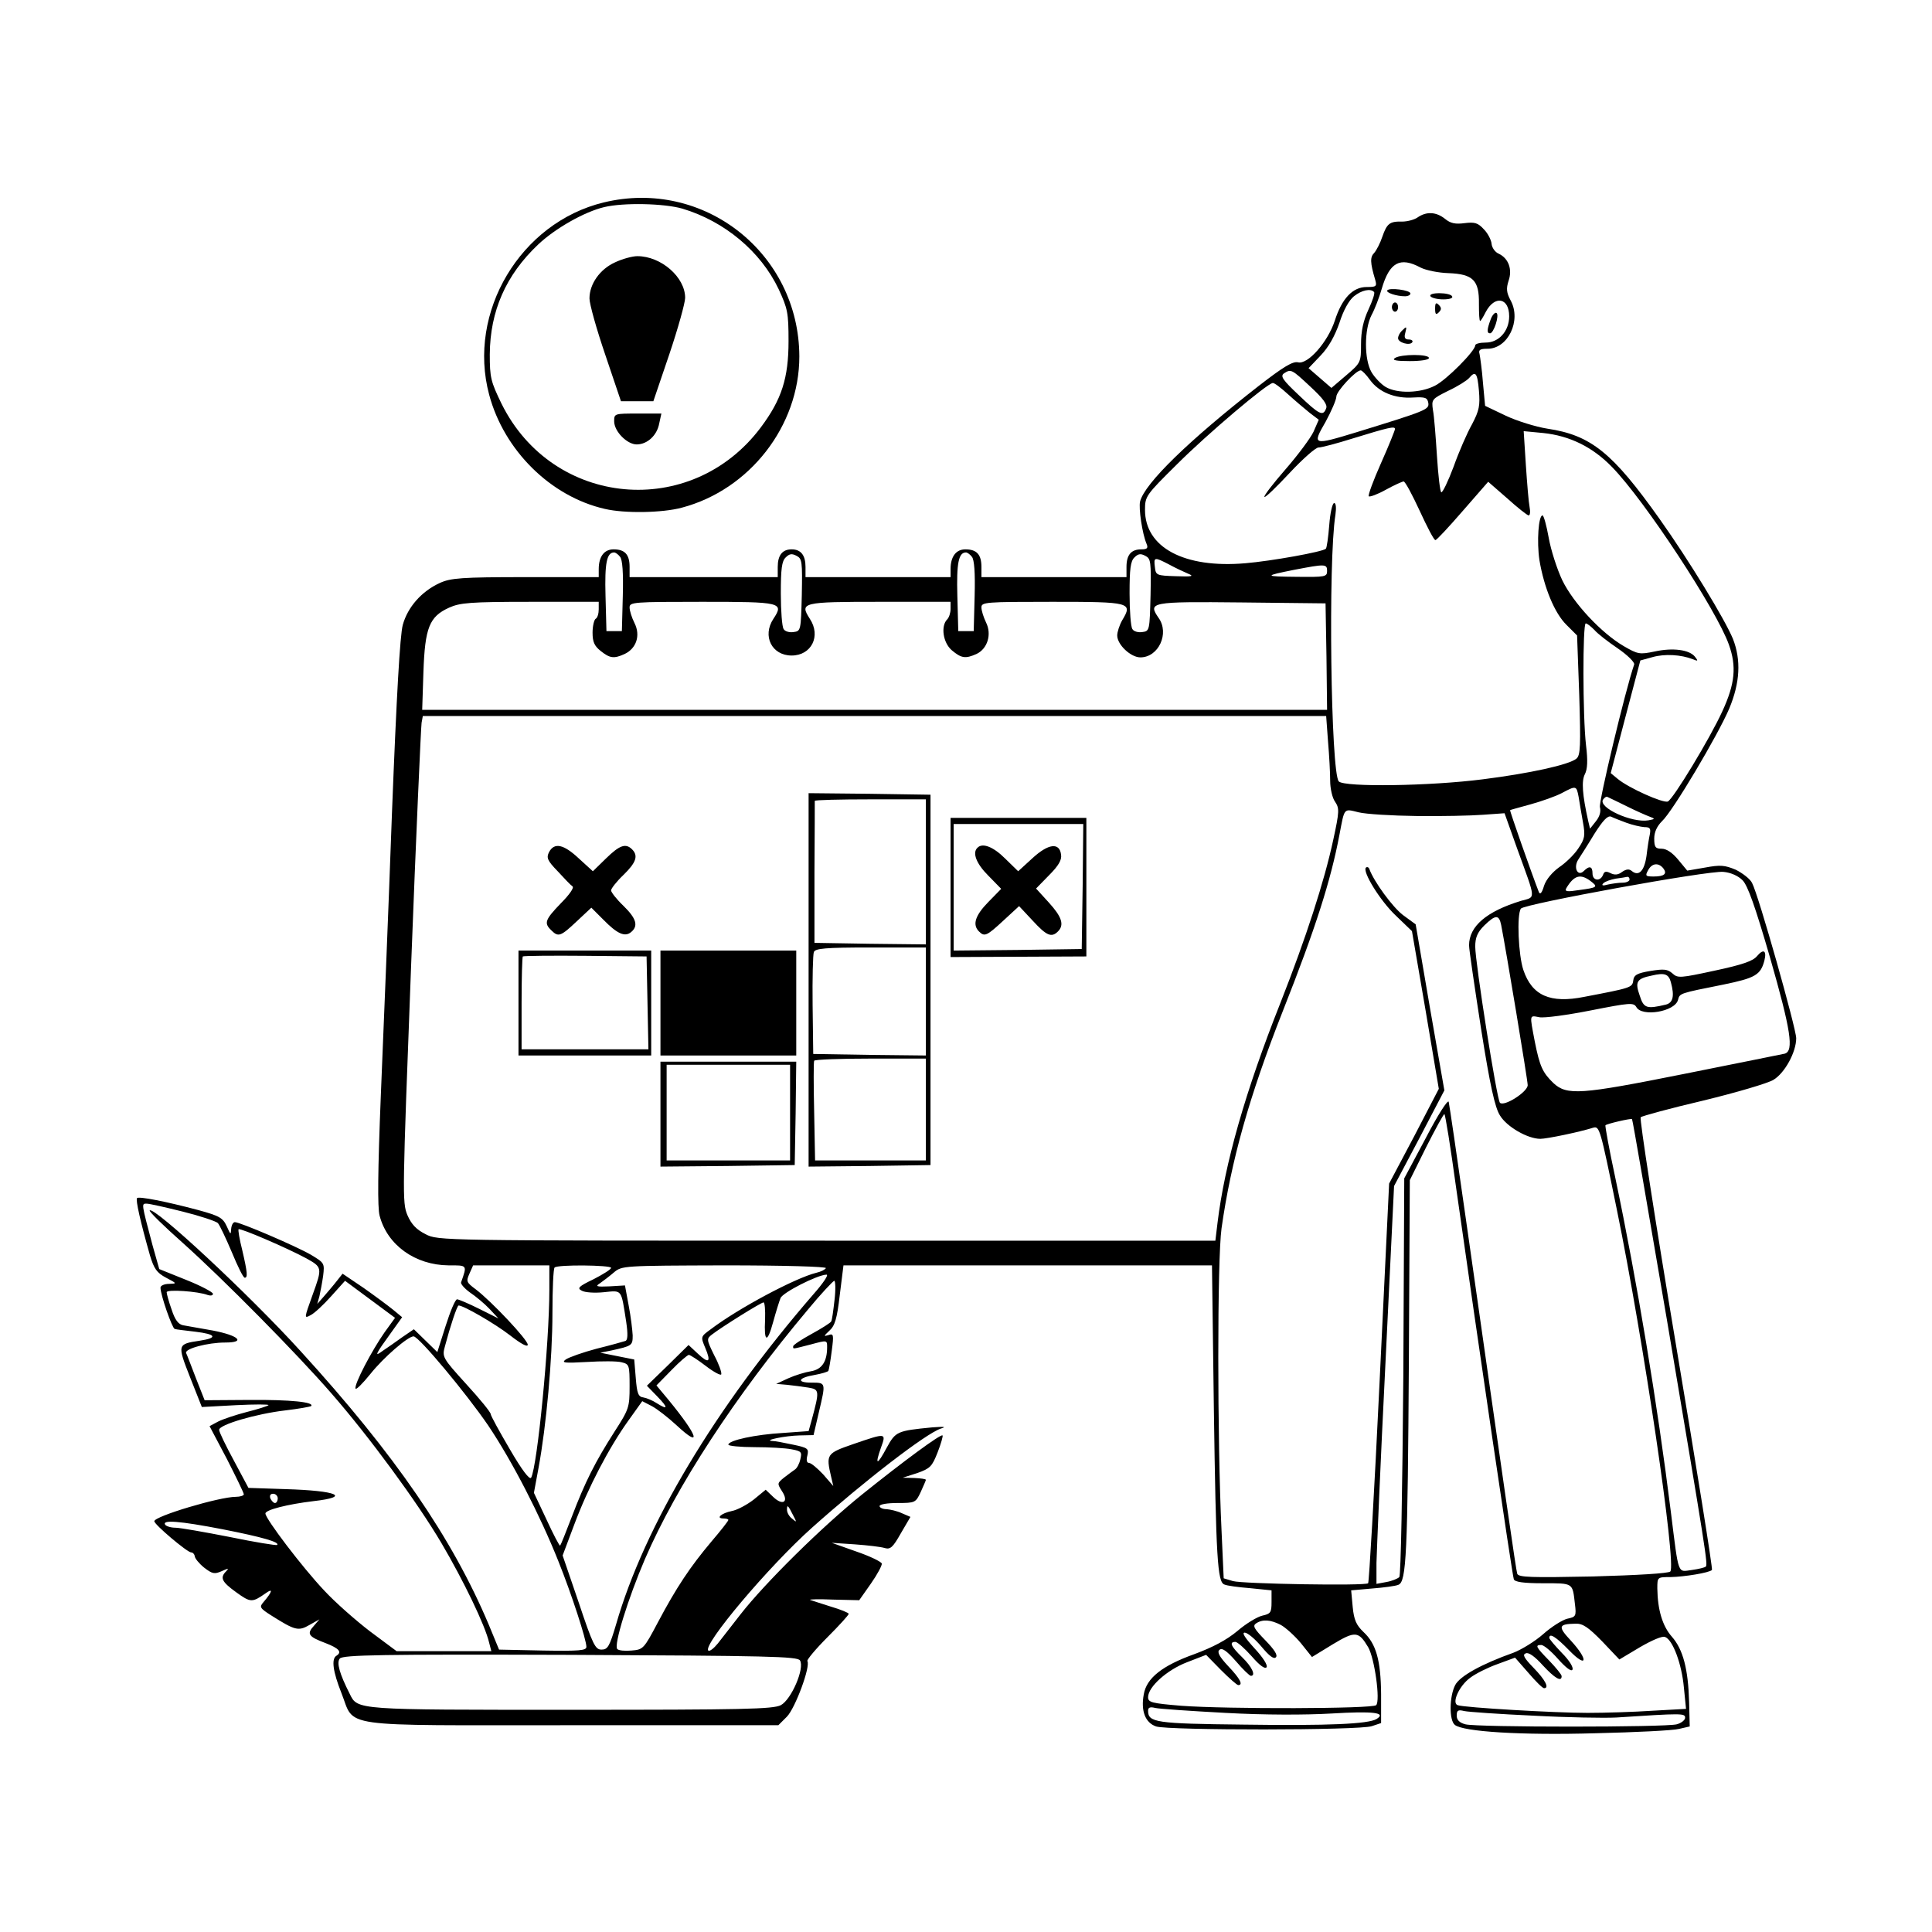 <?xml version="1.0" standalone="no"?>
<!DOCTYPE svg PUBLIC "-//W3C//DTD SVG 20010904//EN"
 "http://www.w3.org/TR/2001/REC-SVG-20010904/DTD/svg10.dtd">
<svg version="1.0" xmlns="http://www.w3.org/2000/svg"
 width="626pt" height="626pt" viewBox="0 0 626 626"
 preserveAspectRatio="xMidYMid meet">

<g transform="translate(0,626) scale(0.1,-0.1)"
fill="#000000" stroke="none">
<path d="M1956 5604 c-269 -65 -443 -355 -371 -623 48 -180 199 -330 375 -370
64 -15 186 -13 249 4 220 58 381 265 381 490 -1 334 -309 578 -634 499z m255
-20 c137 -41 254 -139 312 -261 29 -63 32 -76 32 -168 0 -120 -22 -189 -90
-280 -225 -300 -674 -259 -840 77 -35 72 -38 85 -38 160 1 140 52 257 157 356
55 52 150 106 214 121 63 15 194 12 253 -5z"/>
<path d="M1993 5410 c-49 -22 -83 -70 -83 -117 0 -18 23 -100 51 -182 l51
-151 53 0 52 0 52 153 c28 83 51 166 51 182 0 67 -78 135 -155 135 -16 0 -49
-9 -72 -20z"/>
<path d="M1990 4895 c0 -33 42 -75 73 -75 34 0 66 29 73 68 l7 32 -77 0 c-75
0 -76 0 -76 -25z"/>
<path d="M4594 5556 c-11 -8 -34 -14 -51 -14 -40 1 -49 -6 -64 -49 -7 -21 -19
-44 -26 -52 -14 -14 -14 -31 3 -88 6 -21 3 -23 -28 -23 -45 0 -80 -37 -103
-109 -23 -70 -88 -143 -119 -135 -17 4 -47 -14 -127 -76 -227 -177 -370 -316
-385 -375 -5 -22 7 -104 21 -137 6 -14 2 -18 -17 -18 -33 0 -48 -18 -48 -57
l0 -33 -235 0 -235 0 0 33 c0 40 -15 57 -52 57 -30 0 -48 -23 -48 -64 l0 -26
-235 0 -235 0 0 33 c0 38 -15 57 -45 57 -30 0 -45 -19 -45 -57 l0 -33 -240 0
-240 0 0 33 c0 40 -15 57 -52 57 -30 0 -48 -23 -48 -64 l0 -26 -237 0 c-209 0
-243 -3 -278 -19 -59 -27 -104 -78 -120 -136 -9 -34 -20 -226 -35 -610 -11
-308 -28 -719 -36 -913 -10 -248 -11 -365 -4 -391 25 -96 116 -160 223 -161
62 0 61 2 41 -55 -2 -5 11 -20 29 -33 18 -12 47 -36 63 -53 l29 -31 -62 31
c-34 17 -67 31 -72 31 -6 0 -22 -39 -37 -86 l-27 -85 -38 37 -38 37 -38 -26
c-21 -15 -49 -35 -63 -44 -28 -21 -25 -13 28 60 l35 49 -29 24 c-16 13 -59 45
-96 71 l-68 46 -19 -24 c-10 -13 -29 -35 -41 -49 l-22 -25 7 25 c3 14 9 44 12
66 5 41 4 42 -39 68 -48 28 -230 106 -247 106 -6 0 -11 -10 -12 -22 -1 -20 -2
-19 -14 8 -13 28 -23 34 -92 53 -105 28 -192 45 -199 39 -5 -6 11 -77 42 -186
13 -43 22 -56 52 -72 36 -19 36 -19 10 -20 -16 0 -28 -6 -28 -12 0 -24 38
-132 46 -134 5 -2 35 -5 67 -9 67 -8 74 -20 15 -29 -74 -11 -74 -12 -32 -119
l38 -96 111 6 c60 3 108 3 105 0 -3 -3 -34 -13 -70 -22 -35 -9 -77 -23 -93
-31 l-28 -15 56 -106 c30 -59 55 -110 55 -115 0 -4 -12 -8 -26 -8 -53 0 -264
-63 -264 -79 0 -11 107 -101 119 -101 6 0 11 -6 12 -12 0 -7 14 -24 30 -37 27
-21 34 -22 57 -12 22 10 25 10 15 0 -21 -21 -15 -34 32 -68 47 -34 52 -34 95
-4 26 19 23 6 -7 -29 -13 -15 -11 -19 27 -43 76 -48 87 -51 123 -30 l32 18
-18 -21 c-24 -26 -18 -35 38 -56 44 -17 54 -29 35 -41 -17 -10 -11 -52 16
-120 46 -115 -25 -105 746 -105 l670 0 28 28 c27 28 77 163 66 180 -2 4 27 39
65 77 38 38 69 72 69 76 0 3 -26 14 -57 23 -32 10 -62 20 -68 22 -5 2 28 3 75
1 l84 -2 38 54 c21 30 37 60 35 65 -2 6 -39 24 -83 39 l-79 28 75 -5 c41 -3
85 -8 97 -12 18 -5 26 2 52 48 l31 53 -28 12 c-15 7 -37 12 -49 13 -13 0 -23
5 -23 10 0 6 26 10 58 10 57 0 59 1 75 35 9 20 17 38 17 40 0 3 -17 5 -37 6
l-38 1 47 15 c42 15 48 21 66 67 11 28 18 53 16 55 -5 6 -127 -84 -259 -190
-132 -106 -316 -288 -395 -389 -28 -36 -61 -78 -74 -95 -13 -16 -27 -27 -31
-23 -19 18 195 272 336 398 169 151 369 305 417 321 20 6 12 7 -28 4 -113 -11
-118 -13 -147 -66 -31 -58 -39 -58 -19 -1 18 50 19 50 -89 13 -87 -30 -89 -33
-72 -106 l7 -30 -33 38 c-19 20 -39 37 -46 37 -7 0 -9 9 -5 24 5 22 2 25 -46
35 -28 6 -59 12 -68 12 -30 2 42 17 89 18 l45 1 17 73 c23 98 24 97 -24 97
-50 0 -43 16 11 25 22 4 42 10 44 13 2 4 7 33 11 65 7 53 6 57 -11 51 -16 -5
-15 -3 3 14 18 16 25 38 34 116 l12 96 597 0 597 0 6 -457 c7 -496 12 -569 34
-577 8 -4 46 -9 84 -12 l69 -7 0 -38 c0 -34 -3 -38 -30 -44 -17 -4 -53 -26
-81 -50 -35 -29 -78 -52 -140 -75 -103 -37 -154 -77 -163 -130 -10 -54 5 -92
40 -104 39 -13 660 -13 699 1 l30 10 0 94 c-1 109 -16 163 -57 201 -23 22 -31
39 -35 81 l-5 54 68 6 c38 3 76 8 85 12 26 10 30 96 34 730 l3 581 53 107 c30
59 56 107 59 107 3 0 20 -107 38 -238 69 -487 182 -1257 187 -1269 3 -9 32
-13 95 -13 99 0 95 2 103 -67 5 -40 3 -42 -25 -48 -16 -4 -51 -26 -78 -50 -26
-23 -70 -50 -96 -60 -104 -37 -174 -76 -189 -105 -19 -37 -20 -114 -1 -129 27
-22 215 -34 456 -27 129 3 251 9 270 14 l35 8 -2 79 c-3 106 -19 170 -56 212
-30 34 -46 86 -47 156 0 37 0 37 43 37 46 1 125 14 134 23 3 3 -50 333 -117
732 -67 400 -118 730 -114 735 5 4 96 29 203 54 107 26 209 56 227 67 37 22
74 90 74 135 0 31 -122 464 -143 503 -6 13 -31 32 -53 43 -36 15 -50 16 -99 7
l-58 -10 -29 35 c-19 23 -38 36 -54 36 -20 0 -24 5 -24 33 0 21 9 40 25 56 35
32 182 280 218 365 35 84 39 157 12 226 -26 63 -142 254 -238 389 -152 214
-222 271 -363 292 -38 6 -99 25 -135 42 l-67 32 -7 75 c-3 41 -9 83 -11 93 -4
13 1 17 26 17 66 0 110 91 75 156 -14 26 -15 39 -7 64 13 37 0 73 -32 88 -12
5 -22 20 -23 32 -1 12 -12 34 -25 47 -19 21 -30 24 -62 20 -30 -4 -46 -1 -64
14 -29 23 -60 24 -88 5z m9 -163 c18 -9 58 -17 90 -18 80 -3 100 -23 99 -99 0
-31 1 -56 4 -56 2 0 10 13 18 29 29 55 76 47 76 -14 0 -47 -33 -85 -76 -85
-19 0 -34 -4 -34 -9 0 -18 -94 -113 -131 -131 -47 -24 -121 -26 -159 -4 -15 9
-36 31 -46 48 -24 41 -24 138 0 185 10 18 25 57 33 85 25 86 59 105 126 69z
m-151 -79 c4 -3 -5 -29 -18 -57 -17 -37 -24 -70 -24 -112 0 -59 -1 -61 -48
-101 l-48 -41 -37 32 -37 32 39 41 c26 27 46 63 61 106 13 41 31 73 47 86 25
20 54 26 65 14z m-206 -307 c41 -38 56 -58 51 -70 -10 -27 -22 -21 -89 43 -52
49 -60 61 -48 70 23 15 25 14 86 -43z m193 22 c29 -40 81 -61 140 -57 39 2 46
0 49 -18 3 -21 -7 -25 -231 -94 -144 -44 -146 -43 -102 33 19 35 35 72 35 82
0 17 63 85 79 85 4 0 18 -14 30 -31z m353 -35 c4 -48 1 -64 -22 -108 -16 -28
-43 -90 -60 -138 -18 -48 -36 -85 -40 -83 -4 2 -10 55 -14 117 -4 62 -9 129
-13 149 -5 35 -4 36 50 63 30 14 60 33 67 41 21 25 27 17 32 -41z m-618 -12
c22 -20 54 -47 70 -60 l29 -22 -17 -39 c-10 -21 -51 -76 -91 -122 -40 -46 -71
-86 -68 -89 3 -3 39 32 82 78 42 45 84 82 93 82 10 0 59 13 110 29 117 36 138
41 138 31 0 -4 -20 -54 -45 -110 -25 -56 -43 -105 -40 -108 3 -3 28 6 55 21
27 15 54 27 58 27 5 0 28 -43 52 -95 24 -52 46 -95 51 -95 4 0 44 43 89 95
l82 94 62 -54 c33 -30 65 -55 69 -55 5 0 6 12 3 28 -3 15 -8 76 -12 136 l-7
109 63 -6 c87 -9 161 -46 223 -110 106 -108 340 -465 379 -576 25 -70 20 -126
-21 -215 -40 -88 -160 -286 -177 -293 -16 -6 -127 44 -162 73 l-23 19 48 183
48 182 40 11 c39 11 92 8 130 -7 17 -7 18 -6 7 8 -18 23 -72 30 -131 17 -48
-10 -54 -9 -99 17 -74 43 -164 140 -200 214 -17 36 -37 98 -44 138 -7 39 -16
72 -20 72 -13 0 -19 -85 -10 -145 15 -89 49 -172 88 -210 l34 -34 7 -193 c5
-165 4 -195 -9 -206 -24 -20 -152 -48 -303 -67 -171 -22 -448 -26 -467 -7 -26
26 -35 716 -11 864 3 22 2 38 -4 38 -6 0 -13 -32 -16 -71 -3 -39 -8 -74 -11
-77 -10 -10 -177 -40 -261 -47 -198 -17 -325 51 -325 173 0 44 3 48 103 147
99 99 293 263 311 264 5 1 27 -16 50 -37z m-2165 -526 c8 -9 11 -52 9 -127
l-3 -114 -25 0 -25 0 -3 114 c-3 107 4 141 28 141 4 0 13 -6 19 -14z m589
-124 c-3 -115 -3 -117 -27 -120 -13 -2 -28 2 -32 10 -5 7 -9 59 -9 115 0 79 3
105 16 117 12 12 20 13 35 5 18 -9 19 -19 17 -127z m551 124 c8 -9 11 -52 9
-127 l-3 -114 -25 0 -25 0 -3 114 c-3 107 4 141 28 141 4 0 13 -6 19 -14z
m579 -124 c-3 -115 -3 -117 -27 -120 -13 -2 -28 2 -32 10 -5 7 -9 59 -9 115 0
79 3 105 16 117 12 12 20 13 35 5 18 -9 19 -19 17 -127z m60 99 c20 -11 48
-24 62 -30 20 -8 13 -10 -40 -8 -63 2 -65 3 -68 30 -4 32 -2 33 46 8z m512
-21 c0 -19 -6 -20 -97 -19 -109 1 -109 3 -8 23 99 19 105 19 105 -4z m-2360
-124 c0 -14 -4 -28 -10 -31 -5 -3 -10 -24 -10 -45 0 -30 6 -43 26 -59 30 -24
43 -26 78 -10 38 18 52 60 32 100 -9 18 -16 40 -16 51 0 17 13 18 235 18 257
0 266 -2 231 -55 -37 -56 -5 -119 59 -119 64 0 96 63 59 119 -34 53 -25 55
226 55 l230 0 0 -23 c0 -13 -5 -28 -11 -34 -21 -21 -14 -75 15 -100 31 -26 44
-28 80 -12 36 17 50 64 31 102 -8 17 -15 38 -15 49 0 17 13 18 230 18 254 0
261 -2 226 -60 -9 -16 -16 -38 -16 -49 0 -30 44 -71 75 -71 59 0 95 78 59 128
-35 51 -27 53 268 50 l273 -3 3 -172 2 -173 -1466 0 -1466 0 4 123 c5 143 19
179 83 208 35 16 68 19 263 19 l222 0 0 -24z m3226 -67 c10 -12 45 -39 76 -60
32 -22 55 -45 53 -52 -30 -88 -115 -445 -111 -462 4 -15 -1 -31 -13 -46 l-19
-24 -6 25 c-19 85 -22 129 -11 151 9 17 10 45 4 94 -11 94 -11 395 -1 395 5 0
17 -10 28 -21z m-863 -361 c4 -46 7 -103 7 -128 0 -25 7 -56 16 -68 14 -21 14
-31 -6 -123 -29 -135 -88 -317 -171 -528 -114 -287 -181 -523 -204 -713 l-7
-58 -1260 0 c-1252 0 -1259 0 -1299 21 -30 15 -46 32 -59 62 -17 41 -16 68 12
807 16 421 32 775 34 788 l4 22 1464 0 1463 0 6 -82z m812 -180 c3 -18 9 -55
14 -82 8 -44 6 -54 -15 -85 -13 -20 -41 -47 -62 -61 -22 -16 -42 -39 -49 -60
-7 -24 -13 -30 -17 -20 -24 62 -95 264 -93 265 1 1 31 9 67 19 36 10 81 26
100 36 47 25 48 25 55 -12z m155 -30 c30 -15 64 -30 75 -34 19 -7 18 -8 -4
-12 -53 -9 -163 41 -147 67 5 7 11 11 14 9 4 -2 32 -15 62 -30z m-680 -32 c80
-1 176 1 215 4 l70 5 41 -115 c62 -171 61 -155 12 -169 -111 -34 -168 -82
-168 -144 0 -14 18 -135 39 -271 29 -184 45 -255 61 -280 22 -37 90 -76 131
-76 21 0 127 22 171 36 21 6 23 -2 77 -266 86 -420 194 -1151 173 -1172 -6 -6
-106 -12 -251 -16 -200 -4 -241 -3 -245 9 -4 13 -38 248 -167 1154 -28 198
-53 367 -55 375 -3 8 -36 -44 -74 -117 l-70 -131 -3 -641 c-3 -373 -8 -646
-13 -651 -5 -5 -24 -13 -42 -16 l-32 -6 0 68 c1 38 13 328 29 645 l28 576 82
155 81 155 -47 269 -46 269 -41 30 c-34 26 -94 108 -109 149 -2 6 -7 8 -11 5
-13 -12 46 -108 97 -156 l52 -50 44 -256 43 -255 -80 -154 -81 -153 -31 -645
c-17 -355 -34 -647 -37 -650 -9 -9 -407 -2 -438 7 l-30 9 -7 155 c-14 293 -14
877 0 979 31 218 89 426 199 705 106 268 155 422 183 570 17 89 13 85 62 73
24 -6 108 -11 188 -12z m680 -22 c19 -7 45 -13 58 -14 18 0 21 -4 18 -22 -3
-13 -8 -45 -11 -71 -7 -49 -25 -68 -48 -49 -8 7 -18 6 -31 -3 -13 -10 -24 -11
-38 -4 -14 7 -20 6 -24 -6 -9 -22 -34 -19 -34 5 0 23 -10 26 -28 8 -20 -20
-35 11 -18 37 7 11 31 48 52 83 28 44 43 60 54 56 8 -4 31 -13 50 -20z m119
-147 c14 -18 4 -27 -31 -27 -26 0 -28 2 -18 20 12 23 33 26 49 7z m257 -39
c17 -17 41 -85 89 -250 68 -237 78 -303 48 -312 -10 -2 -157 -32 -328 -66
-335 -67 -378 -70 -422 -29 -35 34 -44 54 -60 134 -17 90 -18 85 15 79 16 -3
90 7 166 22 127 25 139 26 148 11 18 -33 125 -15 135 23 6 22 3 21 148 50 102
21 120 31 132 78 8 32 -3 39 -24 14 -13 -16 -48 -28 -137 -47 -111 -24 -120
-25 -137 -9 -16 14 -28 15 -71 8 -43 -7 -54 -13 -56 -31 -3 -23 -7 -24 -159
-53 -110 -22 -169 4 -197 87 -16 47 -22 179 -8 199 10 15 608 124 656 119 24
-2 48 -13 62 -27z m-492 -3 c25 -19 22 -21 -38 -29 -38 -6 -47 -5 -41 6 25 42
46 48 79 23z m126 5 c0 -5 -10 -10 -22 -10 -13 0 -34 -3 -48 -6 -17 -5 -22 -3
-15 4 6 6 24 12 40 15 17 2 33 5 38 6 4 0 7 -3 7 -9z m-416 -147 c15 -76 86
-503 86 -519 0 -22 -77 -71 -90 -57 -10 10 -80 454 -80 506 0 29 7 46 29 68
37 36 48 36 55 2z m550 -186 c12 -44 7 -66 -16 -72 -63 -15 -72 -12 -85 29
-16 45 -10 55 39 65 42 10 55 5 62 -22z m-13 -1093 c128 -760 133 -793 126
-800 -3 -3 -23 -8 -45 -11 -47 -6 -42 -22 -68 187 -44 354 -110 750 -180 1083
-20 93 -34 170 -32 171 5 5 83 23 86 20 2 -1 52 -294 113 -650z m-4808 350
c56 -14 107 -31 113 -37 6 -7 26 -49 45 -94 19 -46 37 -83 42 -83 10 0 9 16
-8 89 -9 35 -14 66 -12 68 5 5 158 -61 219 -94 52 -29 53 -30 21 -118 -28 -78
-28 -78 -6 -66 12 6 41 33 66 61 l45 50 81 -60 81 -60 -34 -47 c-42 -60 -99
-169 -94 -182 1 -6 23 16 48 47 43 54 122 122 140 122 17 0 171 -185 242 -289
78 -116 168 -291 227 -439 43 -107 91 -255 91 -278 0 -12 -22 -14 -141 -12
l-142 3 -33 80 c-118 280 -304 552 -610 887 -168 185 -475 470 -489 456 -3 -3
45 -50 107 -105 132 -118 370 -359 482 -488 123 -141 278 -352 357 -486 70
-119 141 -265 154 -322 l7 -27 -153 0 -154 0 -86 64 c-47 36 -114 95 -149 133
-70 74 -190 232 -190 249 0 12 72 30 155 40 124 14 79 34 -90 39 l-120 4 -47
88 c-26 48 -48 93 -48 100 0 17 120 52 214 63 43 5 81 12 84 14 12 13 -67 21
-199 20 l-146 -1 -28 71 c-15 39 -29 76 -32 82 -5 14 70 34 127 34 68 0 43 23
-41 39 -41 7 -84 15 -96 17 -15 3 -26 17 -37 51 -9 25 -16 51 -16 56 0 10 102
3 133 -9 9 -3 17 -2 17 4 0 5 -39 26 -87 45 l-87 35 -22 78 c-36 136 -36 134
-19 134 9 0 62 -12 118 -26z m1187 -251 c0 -179 -39 -573 -59 -611 -5 -8 -30
25 -69 92 -34 58 -62 109 -62 114 0 6 -35 49 -79 97 -78 86 -79 88 -69 124 16
61 39 131 44 131 16 0 118 -59 167 -97 36 -28 57 -39 57 -30 0 16 -117 140
-168 179 -31 23 -32 26 -21 51 l12 27 124 0 123 0 0 -77z m200 69 c0 -5 -26
-21 -57 -37 -48 -23 -54 -29 -38 -37 10 -6 42 -8 71 -5 61 6 56 12 73 -96 6
-41 5 -60 -3 -62 -6 -2 -48 -14 -93 -25 -45 -12 -90 -28 -100 -35 -15 -11 -4
-12 69 -8 47 3 98 3 112 -1 25 -6 26 -9 26 -78 0 -68 -2 -74 -49 -147 -62 -97
-95 -162 -138 -275 -19 -50 -36 -92 -38 -94 -2 -2 -22 36 -44 84 l-41 87 15
81 c25 135 45 353 45 502 0 77 3 144 7 147 9 10 183 8 183 -1z m696 -1 c-3 -5
-17 -12 -31 -15 -69 -17 -254 -116 -342 -183 -33 -24 -33 -24 -18 -60 20 -47
12 -53 -24 -19 l-30 28 -67 -66 -68 -66 34 -35 c36 -37 35 -45 -3 -21 -12 8
-31 16 -42 18 -17 2 -21 13 -25 63 l-5 60 -55 11 -55 11 35 7 c68 15 70 16 70
49 -1 18 -6 61 -13 97 l-12 65 -50 -3 c-43 -2 -47 0 -31 10 10 7 31 23 45 35
26 22 30 22 359 23 192 0 331 -4 328 -9z m-39 -83 c-319 -368 -549 -752 -641
-1072 -21 -71 -27 -81 -47 -81 -20 0 -28 15 -74 153 l-52 152 38 101 c45 120
112 248 175 336 l45 63 31 -16 c17 -9 53 -37 80 -62 84 -78 70 -35 -25 81
l-40 48 49 50 c26 27 52 49 56 49 4 0 29 -16 55 -36 26 -20 49 -32 50 -27 2 6
-8 34 -23 62 -25 51 -25 53 -7 67 31 24 159 104 167 104 4 0 6 -25 5 -55 -4
-75 7 -79 26 -9 9 33 20 68 24 78 7 18 119 75 149 76 8 0 -11 -28 -41 -62z
m67 -20 c-4 -35 -8 -66 -11 -70 -2 -4 -30 -22 -63 -40 -33 -18 -60 -36 -60
-40 0 -10 -5 -10 58 6 52 14 52 14 52 -9 0 -47 -17 -72 -52 -78 -19 -3 -52
-13 -74 -23 l-39 -18 35 -3 c19 -2 50 -6 69 -9 36 -6 37 -9 11 -105 l-10 -36
-83 -6 c-89 -5 -177 -24 -177 -38 0 -4 38 -8 85 -8 46 0 100 -3 120 -7 32 -6
34 -9 28 -33 -3 -14 -11 -29 -18 -33 -6 -4 -22 -16 -35 -26 -22 -18 -22 -19
-6 -44 23 -35 2 -48 -29 -18 l-24 23 -39 -32 c-22 -17 -54 -34 -71 -37 -34 -7
-53 -24 -27 -24 9 0 16 -2 16 -5 0 -3 -25 -35 -55 -70 -69 -82 -113 -148 -173
-261 -46 -87 -48 -89 -86 -92 -21 -2 -42 0 -46 5 -12 12 35 164 90 292 102
236 292 527 528 808 42 51 81 92 85 93 4 0 5 -28 1 -62z m-1804 -643 c0 -8 -4
-15 -9 -15 -5 0 -11 7 -15 15 -3 9 0 15 9 15 8 0 15 -7 15 -15z m1670 -55 c12
-23 12 -24 -3 -11 -10 7 -17 20 -17 29 0 18 3 16 20 -18z m-1849 -45 c132 -26
186 -42 177 -51 -3 -2 -72 9 -154 26 -82 16 -161 30 -176 30 -15 0 -30 5 -33
10 -10 16 46 12 186 -15z m3429 -310 c15 -8 45 -35 65 -59 l36 -45 67 41 c73
44 84 43 115 -9 21 -36 40 -174 26 -188 -12 -12 -483 -13 -631 -2 -97 8 -108
11 -108 28 0 33 61 88 126 113 l62 24 48 -49 c27 -27 52 -49 56 -49 17 0 6 21
-32 61 -29 31 -37 46 -29 53 8 8 23 -2 53 -36 23 -27 45 -48 49 -48 17 0 4 29
-28 60 -37 36 -43 50 -22 50 6 0 30 -21 53 -47 26 -30 43 -42 48 -35 4 7 -12
32 -40 62 -30 33 -41 50 -31 50 9 0 33 -20 54 -45 25 -30 40 -42 47 -35 7 7
-5 25 -34 55 -37 38 -42 47 -30 55 21 14 47 12 80 -5z m1041 -53 l56 -59 67
40 c38 22 72 37 81 33 25 -9 54 -87 61 -163 l7 -70 -108 -6 c-60 -4 -154 -7
-211 -7 -105 0 -399 17 -421 25 -20 7 5 63 41 89 17 13 57 33 88 44 l57 21 43
-49 c24 -28 46 -50 51 -50 18 0 4 27 -34 66 -31 32 -37 43 -25 47 9 4 29 -10
55 -39 39 -42 61 -55 61 -35 0 5 -18 27 -40 50 -44 45 -47 51 -26 51 8 0 32
-20 54 -45 26 -29 43 -42 47 -35 4 7 -10 30 -34 54 -22 23 -41 45 -41 49 0 17
21 4 64 -40 59 -61 64 -32 6 31 -43 46 -41 54 15 55 23 1 41 -11 86 -57z
m-2599 -62 c16 -25 -28 -127 -62 -145 -25 -13 -124 -15 -680 -15 -701 0 -691
-1 -717 52 -33 65 -43 101 -32 114 10 12 135 14 747 12 640 -3 736 -5 744 -18z
m1378 -170 c128 -7 258 -7 345 -2 134 8 179 3 145 -18 -27 -16 -155 -22 -431
-18 -285 3 -309 7 -309 45 0 11 7 13 23 9 12 -3 115 -10 227 -16z m998 -9
c110 -6 231 -8 269 -6 215 14 223 14 223 -1 0 -7 -12 -17 -27 -21 -36 -10
-650 -10 -685 0 -19 5 -28 14 -28 28 0 17 4 20 24 15 13 -3 114 -10 224 -15z"/>
<path d="M4495 5319 c-5 -7 29 -19 58 -19 9 0 17 4 17 9 0 11 -69 20 -75 10z"/>
<path d="M4635 5300 c3 -5 22 -10 41 -10 21 0 33 4 29 10 -3 6 -22 10 -41 10
-21 0 -33 -4 -29 -10z"/>
<path d="M4510 5265 c0 -8 5 -15 10 -15 6 0 10 7 10 15 0 8 -4 15 -10 15 -5 0
-10 -7 -10 -15z"/>
<path d="M4650 5260 c0 -19 3 -21 12 -12 9 9 9 15 0 24 -9 9 -12 7 -12 -12z"/>
<path d="M4830 5225 c-12 -32 -13 -45 -2 -45 12 0 31 59 21 66 -5 3 -14 -7
-19 -21z"/>
<path d="M4542 5188 c-7 -7 -12 -17 -12 -24 0 -14 38 -25 46 -13 3 5 -2 9 -12
9 -11 0 -15 6 -11 20 6 23 5 24 -11 8z"/>
<path d="M4520 5100 c-11 -7 3 -10 48 -10 35 0 62 4 62 10 0 13 -90 13 -110 0z"/>
<path d="M2620 3085 l0 -605 198 2 197 3 0 600 0 600 -197 3 -198 2 0 -605z
m380 350 l0 -235 -180 2 -181 3 0 228 c1 125 1 229 1 232 0 3 81 5 180 5 l180
0 0 -235z m0 -420 l0 -175 -182 2 -183 3 -2 158 c-1 87 1 165 4 172 4 12 37
15 184 15 l179 0 0 -175z m0 -350 l0 -165 -180 0 -179 0 -3 158 c-2 86 -2 160
0 165 2 4 84 7 183 7 l179 0 0 -165z"/>
<path d="M3080 3385 l0 -226 220 1 220 1 0 225 0 224 -220 0 -220 0 0 -225z
m428 3 l-3 -203 -207 -3 -208 -2 0 205 0 205 210 0 210 0 -2 -202z"/>
<path d="M3167 3513 c-17 -16 -4 -51 35 -90 l42 -43 -42 -43 c-42 -43 -52 -73
-30 -95 18 -18 25 -15 79 35 l51 47 44 -47 c45 -49 61 -56 82 -35 21 21 13 47
-30 94 l-41 45 42 43 c31 31 42 50 39 67 -5 40 -41 36 -93 -12 l-46 -42 -42
41 c-39 39 -74 52 -90 35z"/>
<path d="M1779 3499 c-9 -18 -6 -27 28 -62 21 -23 42 -45 48 -49 6 -4 -10 -27
-38 -55 -51 -53 -55 -64 -31 -87 23 -23 30 -21 83 29 l47 44 39 -39 c45 -46
70 -57 90 -40 24 20 17 44 -25 85 -22 21 -40 44 -40 50 0 6 18 29 40 50 41 40
49 62 28 83 -21 21 -41 13 -85 -30 l-42 -41 -45 41 c-50 47 -80 53 -97 21z"/>
<path d="M1680 3010 l0 -170 215 0 215 0 0 170 0 170 -215 0 -215 0 0 -170z
m418 0 l3 -150 -206 0 -205 0 0 148 c0 82 2 151 4 153 2 2 94 3 203 2 l198 -2
3 -151z"/>
<path d="M2140 3010 l0 -170 220 0 220 0 0 170 0 170 -220 0 -220 0 0 -170z"/>
<path d="M2140 2650 l0 -170 218 2 217 3 3 168 2 167 -220 0 -220 0 0 -170z
m420 5 l0 -155 -200 0 -200 0 0 155 0 155 200 0 200 0 0 -155z"/>
</g>
</svg>
